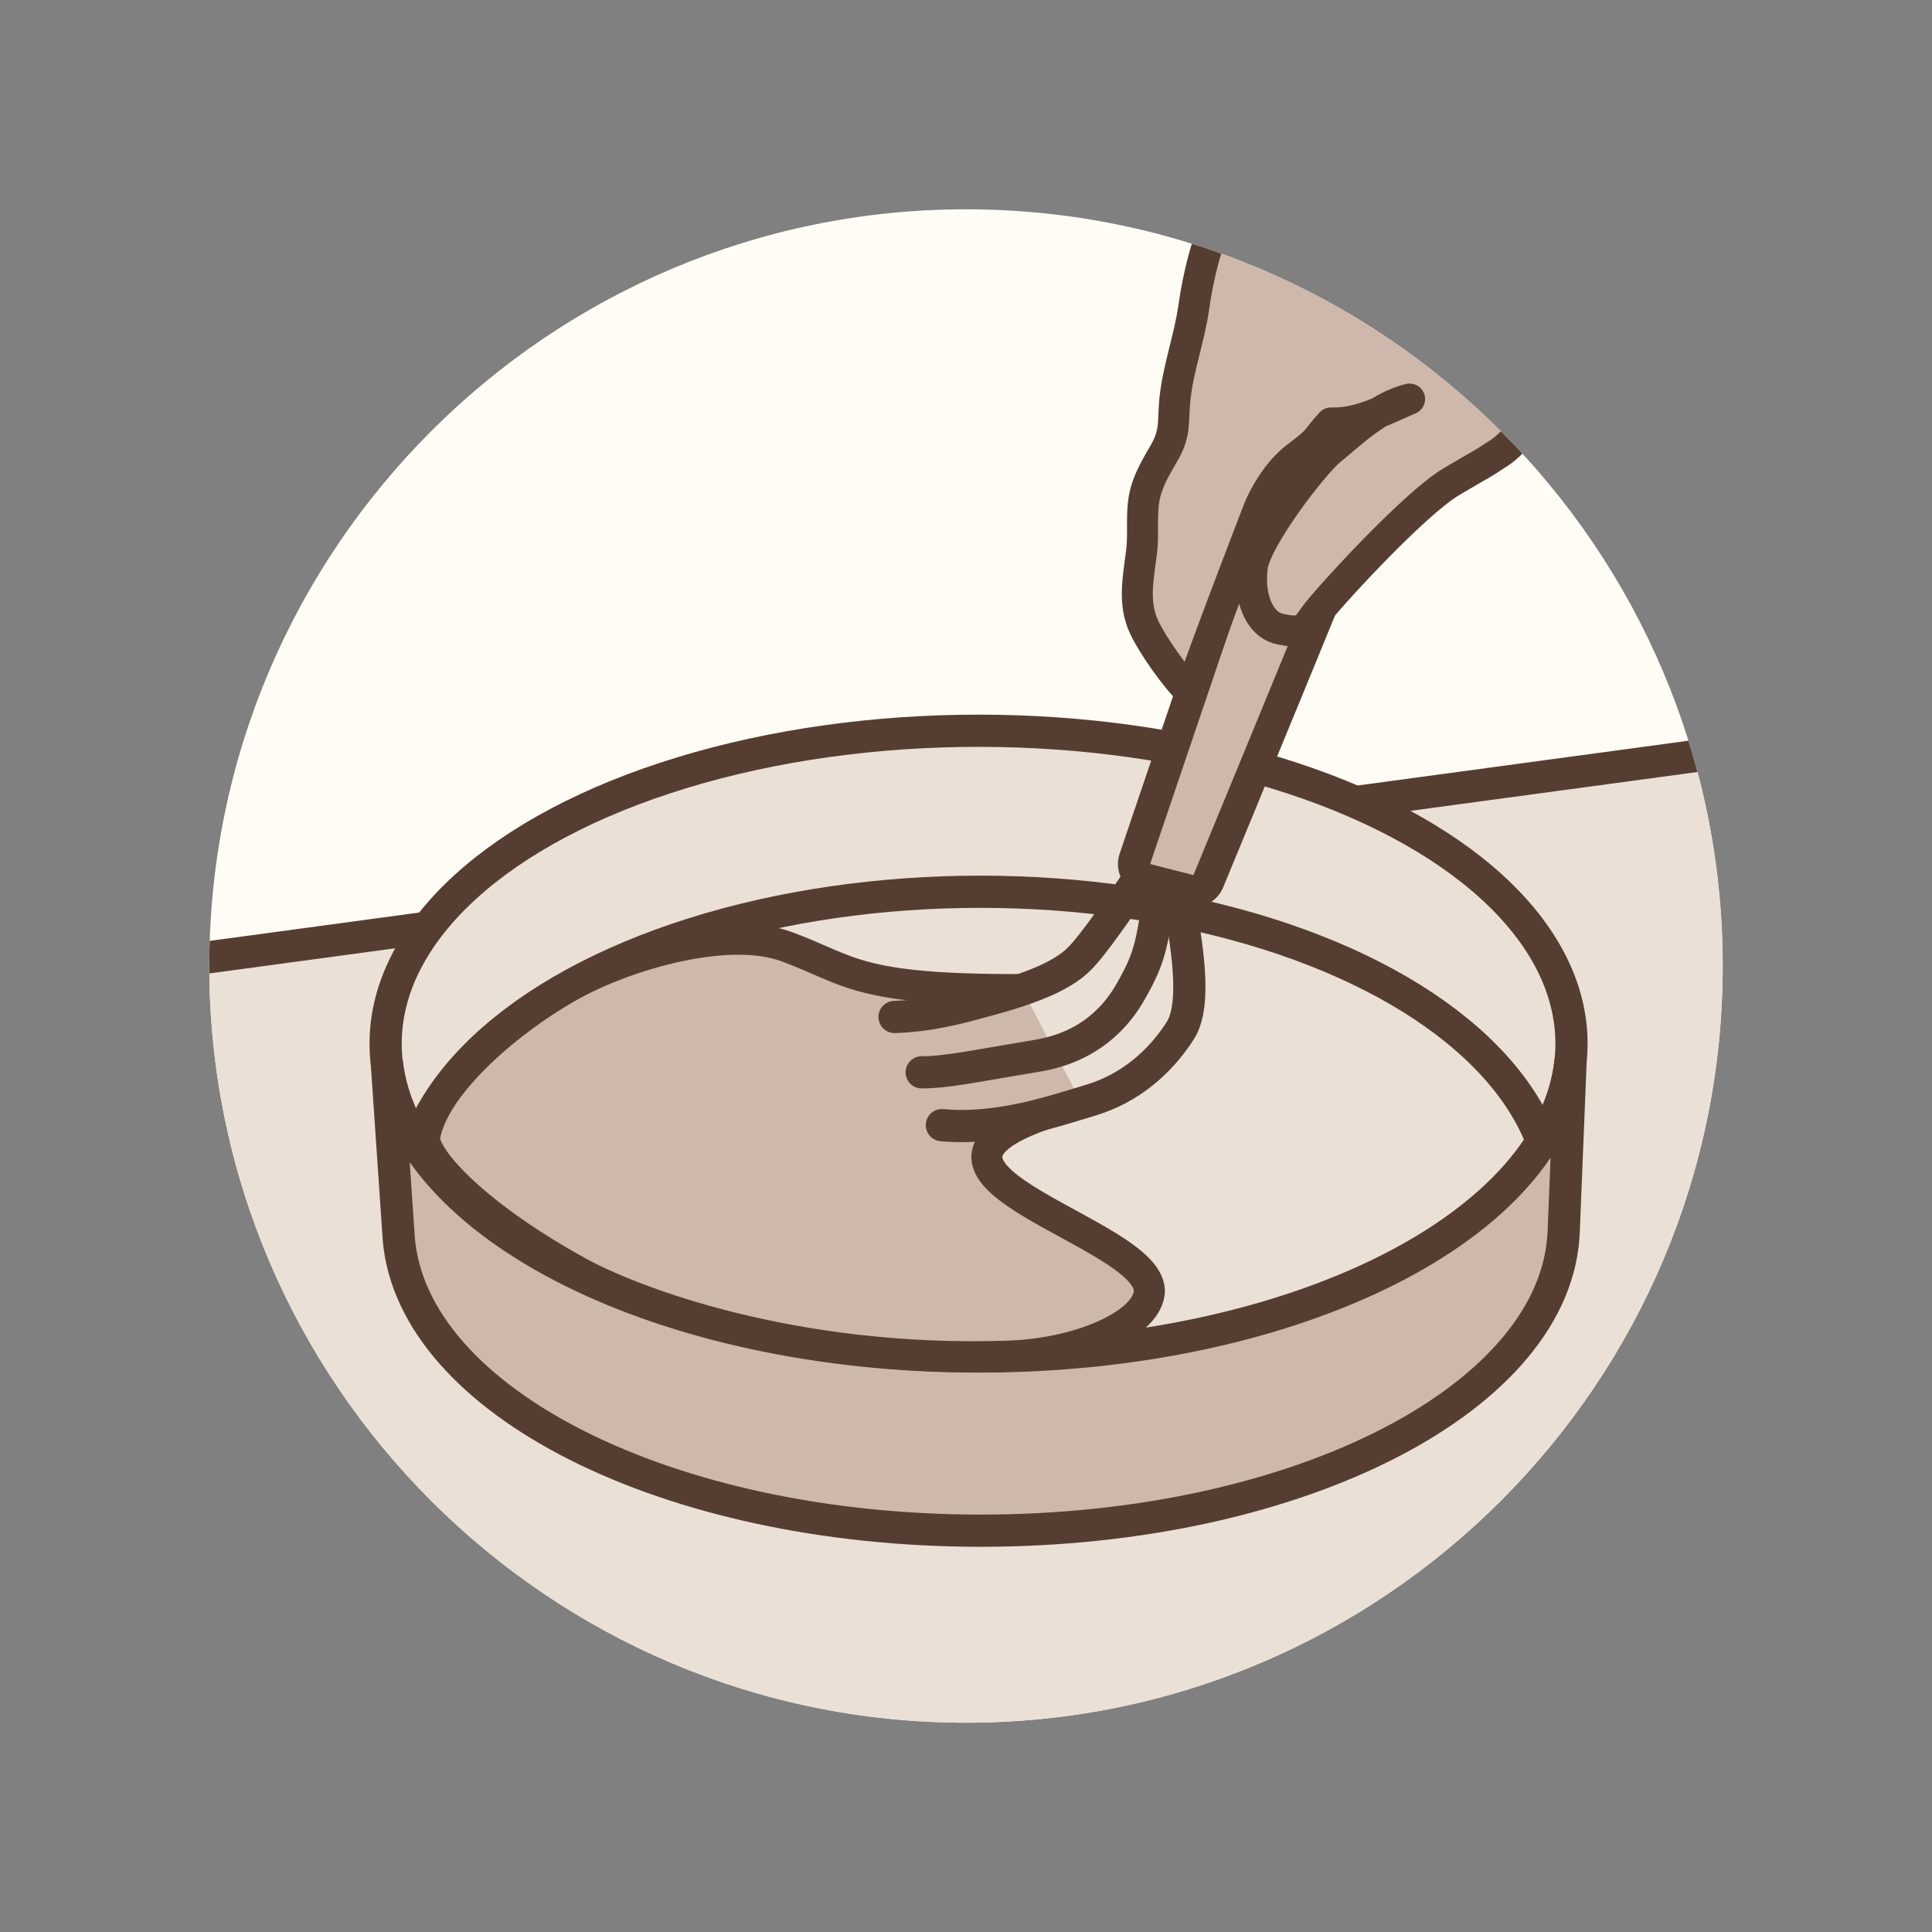 <?xml version="1.0" encoding="utf-8"?>
<!-- Generator: Adobe Illustrator 16.0.0, SVG Export Plug-In . SVG Version: 6.00 Build 0)  -->
<!DOCTYPE svg PUBLIC "-//W3C//DTD SVG 1.1//EN" "http://www.w3.org/Graphics/SVG/1.1/DTD/svg11.dtd">
<svg version="1.1" id="Layer_1" xmlns="http://www.w3.org/2000/svg" xmlns:xlink="http://www.w3.org/1999/xlink" x="0px" y="0px"
	 width="60px" height="60px" viewBox="0 0 60 60" enable-background="new 0 0 60 60" xml:space="preserve">
<rect x="0" y="0" width="60" height="60" fill="#808080" stroke="none"/>
<g>
	<defs>
		<path id="SVGID_77_" d="M29.999-38.667c-12.958,0-23.499-10.542-23.499-23.5c0-12.96,10.541-23.5,23.499-23.5
			S53.5-75.127,53.5-62.167C53.5-49.209,42.957-38.667,29.999-38.667z"/>
	</defs>
	<clipPath id="SVGID_2_">
		<use xlink:href="#SVGID_77_"  overflow="visible"/>
	</clipPath>
	<polygon clip-path="url(#SVGID_2_)" fill="#EBE0D5" stroke="#553E31" stroke-width="1.191" stroke-miterlimit="10" points="
		-20.18,-50.943 63.079,-68.319 74.613,-10.24 -14.134,0.295 	"/>
</g>
<g>
	<defs>
		<path id="SVGID_87_" d="M29.999,53.5C17.041,53.5,6.5,42.958,6.5,30c0-12.96,10.541-23.5,23.499-23.5
			C42.958,6.5,53.5,17.04,53.5,30C53.5,42.958,42.958,53.5,29.999,53.5z"/>
	</defs>
	<clipPath id="SVGID_4_">
		<use xlink:href="#SVGID_87_"  overflow="visible"/>
	</clipPath>
	<rect x="0.625" y="0.625" clip-path="url(#SVGID_4_)" fill="#FFFCF5" width="58.75" height="58.75"/>
	<polygon clip-path="url(#SVGID_4_)" fill="#EBE0D5" stroke="#553E31" stroke-miterlimit="10" points="-16.437,32.831 
		56.273,22.989 67.002,59.021 -10.589,64.574 	"/>
	
		<ellipse clip-path="url(#SVGID_4_)" fill="#EBE0D5" stroke="#553E31" stroke-miterlimit="10" cx="30.39" cy="32.411" rx="18.414" ry="9.717"/>
	
		<ellipse clip-path="url(#SVGID_4_)" fill="#EBE0D5" stroke="#553E31" stroke-miterlimit="10" cx="30.441" cy="37.411" rx="17.815" ry="9.717"/>
	<g clip-path="url(#SVGID_4_)">
		<path fill="#CDB8AB" stroke="#553E31" stroke-miterlimit="10" d="M30.391,42.128c-9.804,0-17.815-4.043-18.38-9.142l0.374,5.496
			c0.435,5.038,8.349,9.055,18.077,9.055c9.908,0,17.947-4.167,18.102-9.337l0.213-5.268C48.264,38.057,40.228,42.128,30.391,42.128
			z"/>
	</g>
	
		<path clip-path="url(#SVGID_4_)" fill="#CDB8AB" stroke="#553E31" stroke-width="0.963" stroke-linecap="round" stroke-linejoin="round" stroke-miterlimit="10" d="
		M31.753,30.731c-5.182,0.021-5.343-0.602-7.322-1.331c-1.809-0.667-4.934,0.224-6.714,1.211c-1.779,0.987-4.227,3-4.527,4.679
		c-0.104,0.583,1.42,2.371,4.776,4.219c1.625,0.895,6.628,2.84,13.372,2.606c2.127-0.073,4.201-0.941,4.35-1.938
		c0.297-2-9.886-3.859-2.104-5.922"/>
	<g clip-path="url(#SVGID_4_)">
		<g>
			<path fill="#CDB8AB" d="M37.063,27.677c-0.041,0-0.083-0.005-0.124-0.016l-1.344-0.344c-0.135-0.034-0.249-0.124-0.315-0.246
				s-0.079-0.267-0.034-0.398c0.441-1.303,4.313-12.743,4.496-13.187c0.204-0.495,0.766-0.803,1.465-0.803
				c0.605,0,1.136,0.237,1.418,0.636c0.243,0.343,0.289,0.784,0.129,1.241c-0.373,1.06-5.03,12.328-5.229,12.808
				C37.446,27.559,37.261,27.677,37.063,27.677z"/>
			<path fill="#553E31" d="M41.207,13.184c0.669,0,1.361,0.39,1.074,1.212c-0.373,1.058-5.219,12.781-5.219,12.781l-1.344-0.344
				c0,0,4.303-12.715,4.484-13.156C40.337,13.353,40.767,13.184,41.207,13.184 M41.207,12.184c-0.906,0-1.646,0.426-1.928,1.111
				c-0.186,0.449-3.787,11.089-4.508,13.218c-0.089,0.264-0.064,0.553,0.068,0.797c0.133,0.245,0.361,0.423,0.631,0.492l1.344,0.344
				c0.083,0.021,0.166,0.031,0.248,0.031c0.396,0,0.767-0.237,0.924-0.618c0.198-0.479,4.86-11.76,5.238-12.83
				c0.216-0.617,0.146-1.22-0.193-1.698C42.655,12.5,41.974,12.184,41.207,12.184L41.207,12.184z"/>
		</g>
		<path fill="none" stroke="#553E31" stroke-linecap="round" stroke-linejoin="round" stroke-miterlimit="10" d="M36.543,27.63
			c0.291,1.5,0.658,3.524,0.113,4.375c-0.641,1-1.578,1.797-2.766,2.156c-1.123,0.34-2.89,0.948-4.64,0.781"/>
		<path fill="none" stroke="#553E31" stroke-linecap="round" stroke-linejoin="round" stroke-miterlimit="10" d="M35.313,27.359
			c-0.458,0.667-1.333,1.959-1.792,2.417s-1.25,0.833-2.584,1.208c-1.332,0.375-2.073,0.557-3.156,0.599"/>
		<path fill="none" stroke="#553E31" stroke-linecap="round" stroke-linejoin="round" stroke-miterlimit="10" d="M36.043,27.589
			c-0.292,1.834-0.318,2.13-0.934,3.213c-0.453,0.797-1.297,1.719-2.891,1.984c-2.069,0.345-2.844,0.516-3.594,0.516"/>
	</g>
	
		<path clip-path="url(#SVGID_4_)" fill="#CDB8AB" stroke="#553E31" stroke-width="0.963" stroke-linecap="round" stroke-linejoin="round" stroke-miterlimit="10" d="
		M51.713-3.728c0,0-4.256,2.988-6.035,3.985c-2.781,1.558-6.183,3.225-7.705,6.202c-0.482,0.948-0.754,2.057-0.903,3.107
		c-0.139,0.965-0.488,1.884-0.585,2.86c-0.063,0.671,0.029,1.007-0.318,1.617c-0.264,0.46-0.537,0.898-0.633,1.425
		c-0.098,0.547-0.014,1.107-0.08,1.656c-0.097,0.803-0.281,1.598,0.083,2.362c0.266,0.563,0.977,1.575,1.432,2
		c0.616-1.788,2.134-5.707,2.134-5.707s0.414-1.03,1.18-1.6c0.766-0.571,0.537-0.484,1.051-1.044c0.85,0.02,1.478-0.323,2.442-0.742
		c-1.022,0.243-1.951,1.19-2.464,1.592c-0.507,0.405-2.297,2.725-2.42,3.611c-0.121,0.886,0.18,1.792,0.855,1.938
		s0.773,0.041,1.066-0.385c0.293-0.427,3.059-3.48,4.276-4.199c1.22-0.722,0.708-0.387,1.476-0.889
		c0.765-0.504,1.318-1.682,1.852-2.235c0.535-0.553,1.318-1.389,1.842-3.344c0.524-1.951,2.271-4.063,3.688-4.903
		c1.412-0.839,7.141-3.071,9.316-3.674C57.701-1.842,51.713-3.728,51.713-3.728z"/>
</g>
</svg>
